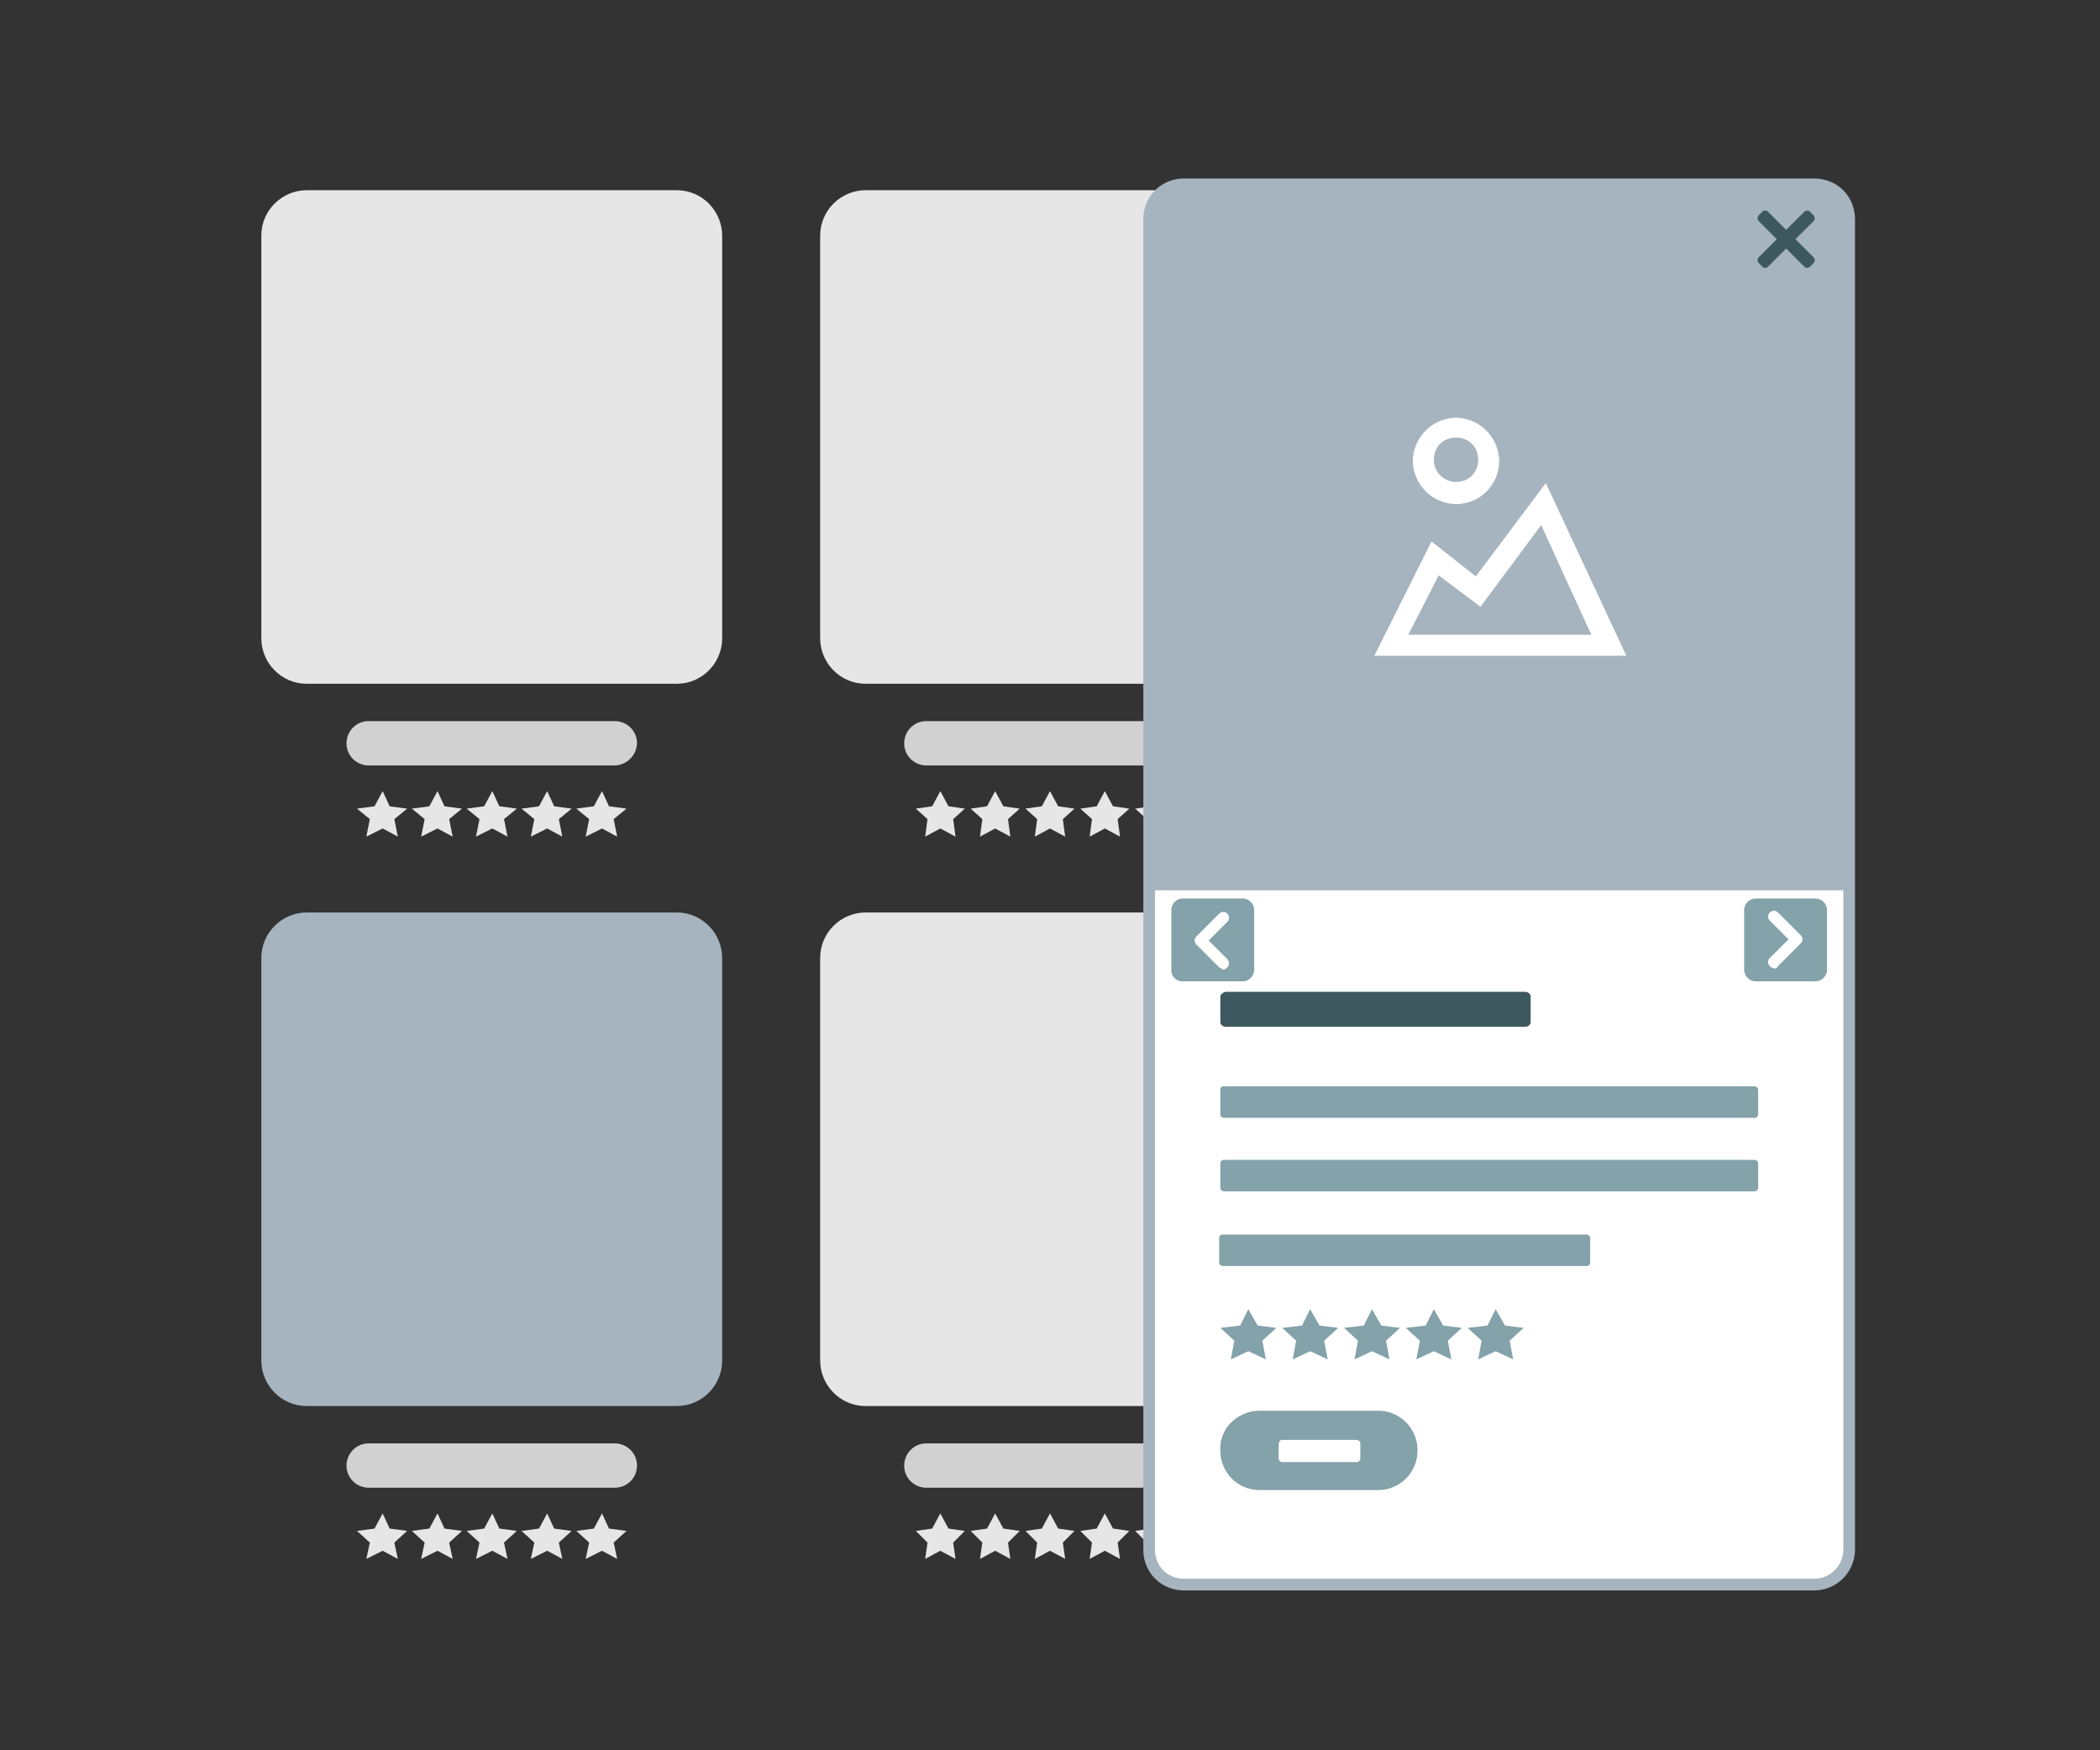 <svg xmlns="http://www.w3.org/2000/svg" xmlns:xlink="http://www.w3.org/1999/xlink" viewBox="0 0 180 150" xmlns:v="https://vecta.io/nano"><rect x="0" y="0" width="180" height="150" fill="#333333" stroke="none"/><style><![CDATA[.H{fill:#e6e6e6}.I{fill:#d1d1d1}.J{fill:#83a2aa}]]></style><g class="H"><use xlink:href="#B"/><use xlink:href="#B" x="4.7"/><use xlink:href="#B" x="9.4"/><use xlink:href="#B" x="14.1"/><use xlink:href="#B" x="18.8"/><path d="M58 58.6H26.3c-2.2 0-3.9-1.8-3.9-3.9V20.2c0-2.2 1.8-3.9 3.9-3.9H58c2.2 0 3.9 1.8 3.9 3.9v34.5c0 2.1-1.7 3.9-3.9 3.9z"/></g><path d="M52.7 65.6H31.6c-1 0-1.9-.8-1.9-1.9h0c0-1 .8-1.9 1.9-1.9h21.1c1 0 1.9.8 1.9 1.9h0a1.97 1.97 0 0 1-1.9 1.9z" class="I"/><g class="H"><use xlink:href="#C"/><use xlink:href="#C" x="4.7"/><path d="M90 67.8l.7 1.3 1.4.2-1 .9.2 1.5L90 71l-1.3.7.2-1.5-1-.9 1.4-.2z"/><use xlink:href="#C" x="14.1"/><use xlink:href="#C" x="18.8"/><path d="M105.8 58.6H74.2c-2.2 0-3.9-1.8-3.9-3.9V20.2c0-2.2 1.8-3.9 3.9-3.9h31.6c2.2 0 3.9 1.8 3.9 3.9v34.5c.1 2.1-1.7 3.9-3.9 3.9z"/></g><path d="M100.6 65.6H79.4c-1 0-1.9-.8-1.9-1.9h0c0-1 .8-1.9 1.9-1.9h21.1c1 0 1.9.8 1.9 1.9h0c0 1-.8 1.9-1.8 1.9z" class="I"/><g class="H"><use xlink:href="#B" x="95.7" y="0.2"/><use xlink:href="#B" x="100.4" y="0.2"/><use xlink:href="#B" x="105.1" y="0.2"/><path d="M142.5 68l.7 1.3 1.5.2-1.1.9.3 1.5-1.4-.7-1.3.7.3-1.5-1.1-.9 1.5-.2zm4.7 0l.7 1.3 1.5.2-1.1.9.3 1.5-1.4-.7-1.3.7.3-1.5-1.1-.9 1.5-.2zm6.5-9.2H122c-2.2 0-3.9-1.8-3.9-3.9V20.4c0-2.2 1.8-3.9 3.9-3.9h31.6c2.2 0 3.9 1.8 3.9 3.9v34.5c.1 2.1-1.7 3.9-3.8 3.9z"/></g><path d="M148.4 65.8h-21.1c-1 0-1.9-.8-1.9-1.9h0c0-1 .8-1.9 1.9-1.9h21.1c1 0 1.9.8 1.9 1.9h0a1.97 1.97 0 0 1-1.9 1.9z" class="I"/><g class="H"><use xlink:href="#D"/><use xlink:href="#D" x="4.7"/><use xlink:href="#D" x="9.4"/><use xlink:href="#D" x="14.1"/><use xlink:href="#D" x="18.8"/></g><path d="M58 120.5H26.3c-2.2 0-3.9-1.8-3.9-3.9V82.1c0-2.2 1.8-3.9 3.9-3.9H58c2.2 0 3.9 1.8 3.9 3.9v34.5c0 2.1-1.7 3.9-3.9 3.9z" fill="#a6b4bf"/><path d="M52.7 127.5H31.6c-1 0-1.9-.8-1.9-1.9h0c0-1 .8-1.9 1.9-1.9h21.1c1 0 1.9.8 1.9 1.9h0c0 1.1-.9 1.9-1.9 1.9z" class="I"/><g class="H"><use xlink:href="#E"/><use xlink:href="#E" x="4.7"/><use xlink:href="#E" x="9.4"/><use xlink:href="#E" x="14.1"/><use xlink:href="#E" x="18.8"/><path d="M105.8 120.5H74.2c-2.2 0-3.9-1.8-3.9-3.9V82.1c0-2.2 1.8-3.9 3.9-3.9h31.6c2.2 0 3.9 1.8 3.9 3.9v34.5c.1 2.1-1.7 3.9-3.9 3.9z"/></g><path d="M100.6 127.5H79.4c-1 0-1.9-.8-1.9-1.9h0c0-1 .8-1.9 1.9-1.9h21.1c1 0 1.9.8 1.9 1.9h0c0 1.1-.8 1.9-1.8 1.9z" class="I"/><g class="H"><use xlink:href="#D" x="95.7" y="0.2"/><use xlink:href="#D" x="100.4" y="0.2"/><use xlink:href="#D" x="105.1" y="0.2"/><path d="M142.5 129.9l.7 1.3 1.5.2-1.1 1 .3 1.4-1.4-.7-1.3.7.3-1.4-1.1-1 1.5-.2zm4.7 0l.7 1.3 1.5.2-1.1 1 .3 1.4-1.4-.7-1.3.7.3-1.4-1.1-1 1.5-.2zm6.5-9.2H122c-2.2 0-3.9-1.8-3.9-3.9V82.3c0-2.2 1.8-3.9 3.9-3.9h31.6c2.2 0 3.9 1.8 3.9 3.9v34.5c.1 2.1-1.7 3.9-3.8 3.9z"/></g><path d="M148.4 127.7h-21.1c-1 0-1.9-.8-1.9-1.9h0c0-1 .8-1.9 1.9-1.9h21.1c1 0 1.9.8 1.9 1.9h0c0 1.1-.9 1.9-1.9 1.9z" class="I"/><use xlink:href="#F" fill="#fff"/><path d="M158.5,76.3h-60V18.8c0-1.7,1.3-3,3-3h54c1.7,0,3,1.3,3,3V76.3z" fill="#a6b4bf"/><path d="M120.7 54.4h15.7l-4.3-9.4-5.2 7-3.6-2.7c0 .1-2.6 5.1-2.6 5.1zm5.8-5l6-8 6.9 14.8h-21.6l4.9-9.8 3.8 3zm-1.7-6.2a3.76 3.76 0 0 1-3.7-3.7 3.76 3.76 0 0 1 3.7-3.7 3.76 3.76 0 0 1 3.7 3.7c0 2-1.6 3.7-3.7 3.7h0zm0-1.9c1.1 0 1.9-.8 1.9-1.9s-.8-1.9-1.9-1.9-1.9.8-1.9 1.9.9 1.9 1.9 1.9z" fill="#fff"/><path d="M153.9 20.5l1.5-1.5c.2-.2.2-.4 0-.6l-.2-.2a.37.37 0 0 0-.6 0l-1.5 1.5-1.5-1.5a.37.37 0 0 0-.6 0l-.2.2c-.2.2-.2.4 0 .6l1.5 1.5-1.5 1.5c-.2.2-.2.4 0 .6l.2.2a.37.37 0 0 0 .6 0l1.5-1.5 1.5 1.5a.37.37 0 0 0 .6 0l.2-.2c.2-.2.2-.4 0-.6l-1.5-1.5zM105.1 85h25.6c.3 0 .5.2.5.4h0v2.2c0 .2-.2.4-.5.4h0-25.6c-.3 0-.5-.2-.5-.4h0v-2.2c0-.2.3-.4.5-.4z" fill="#3e585f"/><path d="M104.9 93.1h45.5c.1 0 .3.1.3.3v2.1c0 .1-.1.3-.3.3h-45.5c-.1 0-.3-.1-.3-.3v-2.1c0-.2.1-.3.3-.3zm0 6.3h45.5c.1 0 .3.1.3.3v2.1c0 .1-.1.3-.3.3h-45.5c-.1 0-.3-.1-.3-.3v-2.1c0-.1.1-.3.3-.3zm0 6.4H136c.1 0 .3.1.3.3v2.1c0 .1-.1.3-.3.3h-31.2c-.1 0-.3-.1-.3-.3V106c.1-.2.2-.2.4-.2zm3.1 15.1h10.1a3.37 3.37 0 0 1 3.4 3.4h0a3.37 3.37 0 0 1-3.4 3.4H108a3.37 3.37 0 0 1-3.4-3.4h0c-.1-1.9 1.5-3.4 3.4-3.4z" class="J"/><path d="M109.9 123.4h6.4c.1 0 .3.1.3.3v1.3c0 .1-.1.3-.3.3h-6.4c-.1 0-.3-.1-.3-.3v-1.3c.1-.2.1-.3.3-.3z" fill="#fff"/><g class="J"><use xlink:href="#G"/><use xlink:href="#G" x="5.3"/><use xlink:href="#G" x="10.6"/><use xlink:href="#G" x="15.9"/><use xlink:href="#G" x="21.2"/></g><use xlink:href="#F" fill="none" stroke="#a6b4bf" stroke-miterlimit="10"/><path d="M155.6 84.1h-5.1c-.6 0-1-.5-1-1V78c0-.6.5-1 1-1h5.1c.6 0 1 .5 1 1v5.1c0 .6-.5 1-1 1z" class="J"/><path d="M152.1 83a.76.76 0 0 1-.4-.2c-.2-.2-.2-.5 0-.7l1.6-1.6-1.6-1.6c-.2-.2-.2-.5 0-.7s.5-.2.7 0l1.9 1.9c.1.1.2.2.2.4s-.1.3-.2.4l-1.9 1.9c-.1.2-.2.2-.3.2z" fill="#fff"/><path d="M101.4 84.1h5.1c.6 0 1-.5 1-1V78c0-.6-.5-1-1-1h-5.1c-.6 0-1 .5-1 1v5.1a.94.94 0 0 0 1 1z" class="J"/><path d="M104.5 82.9l-1.9-1.9c-.1-.1-.2-.2-.2-.4s.1-.3.2-.4l1.9-1.9c.2-.2.5-.2.7 0s.2.5 0 .7l-1.6 1.6 1.6 1.6c.2.2.2.5 0 .7-.1.1-.2.2-.4.2 0-.1-.2-.1-.3-.2z" fill="#fff"/><defs ><path id="B" d="M32.8 67.8l.6 1.3 1.5.2-1.1.9.3 1.5-1.3-.7-1.4.7.3-1.5-1.1-.9 1.5-.2z"/><path id="C" d="M80.6 67.8l.7 1.3 1.4.2-1 .9.2 1.5-1.3-.7-1.3.7.2-1.5-1-.9 1.4-.2z"/><path id="D" d="M32.8 129.7l.6 1.3 1.5.2-1.1 1 .3 1.4-1.3-.7-1.4.7.3-1.4-1.1-1 1.5-.2z"/><path id="E" d="M80.6 129.7l.7 1.3 1.4.2-1 1 .2 1.4-1.3-.7-1.3.7.2-1.4-1-1 1.4-.2z"/><path id="F" d="M155.5 135.8h-54c-1.7 0-3-1.3-3-3v-114c0-1.7 1.3-3 3-3h54c1.7 0 3 1.3 3 3v114a3.01 3.01 0 0 1-3 3z"/><path id="G" d="M107 112.2l.8 1.4 1.6.2-1.2 1.1.3 1.6-1.5-.7-1.5.7.3-1.6-1.2-1.1 1.7-.2z"/></defs></svg>